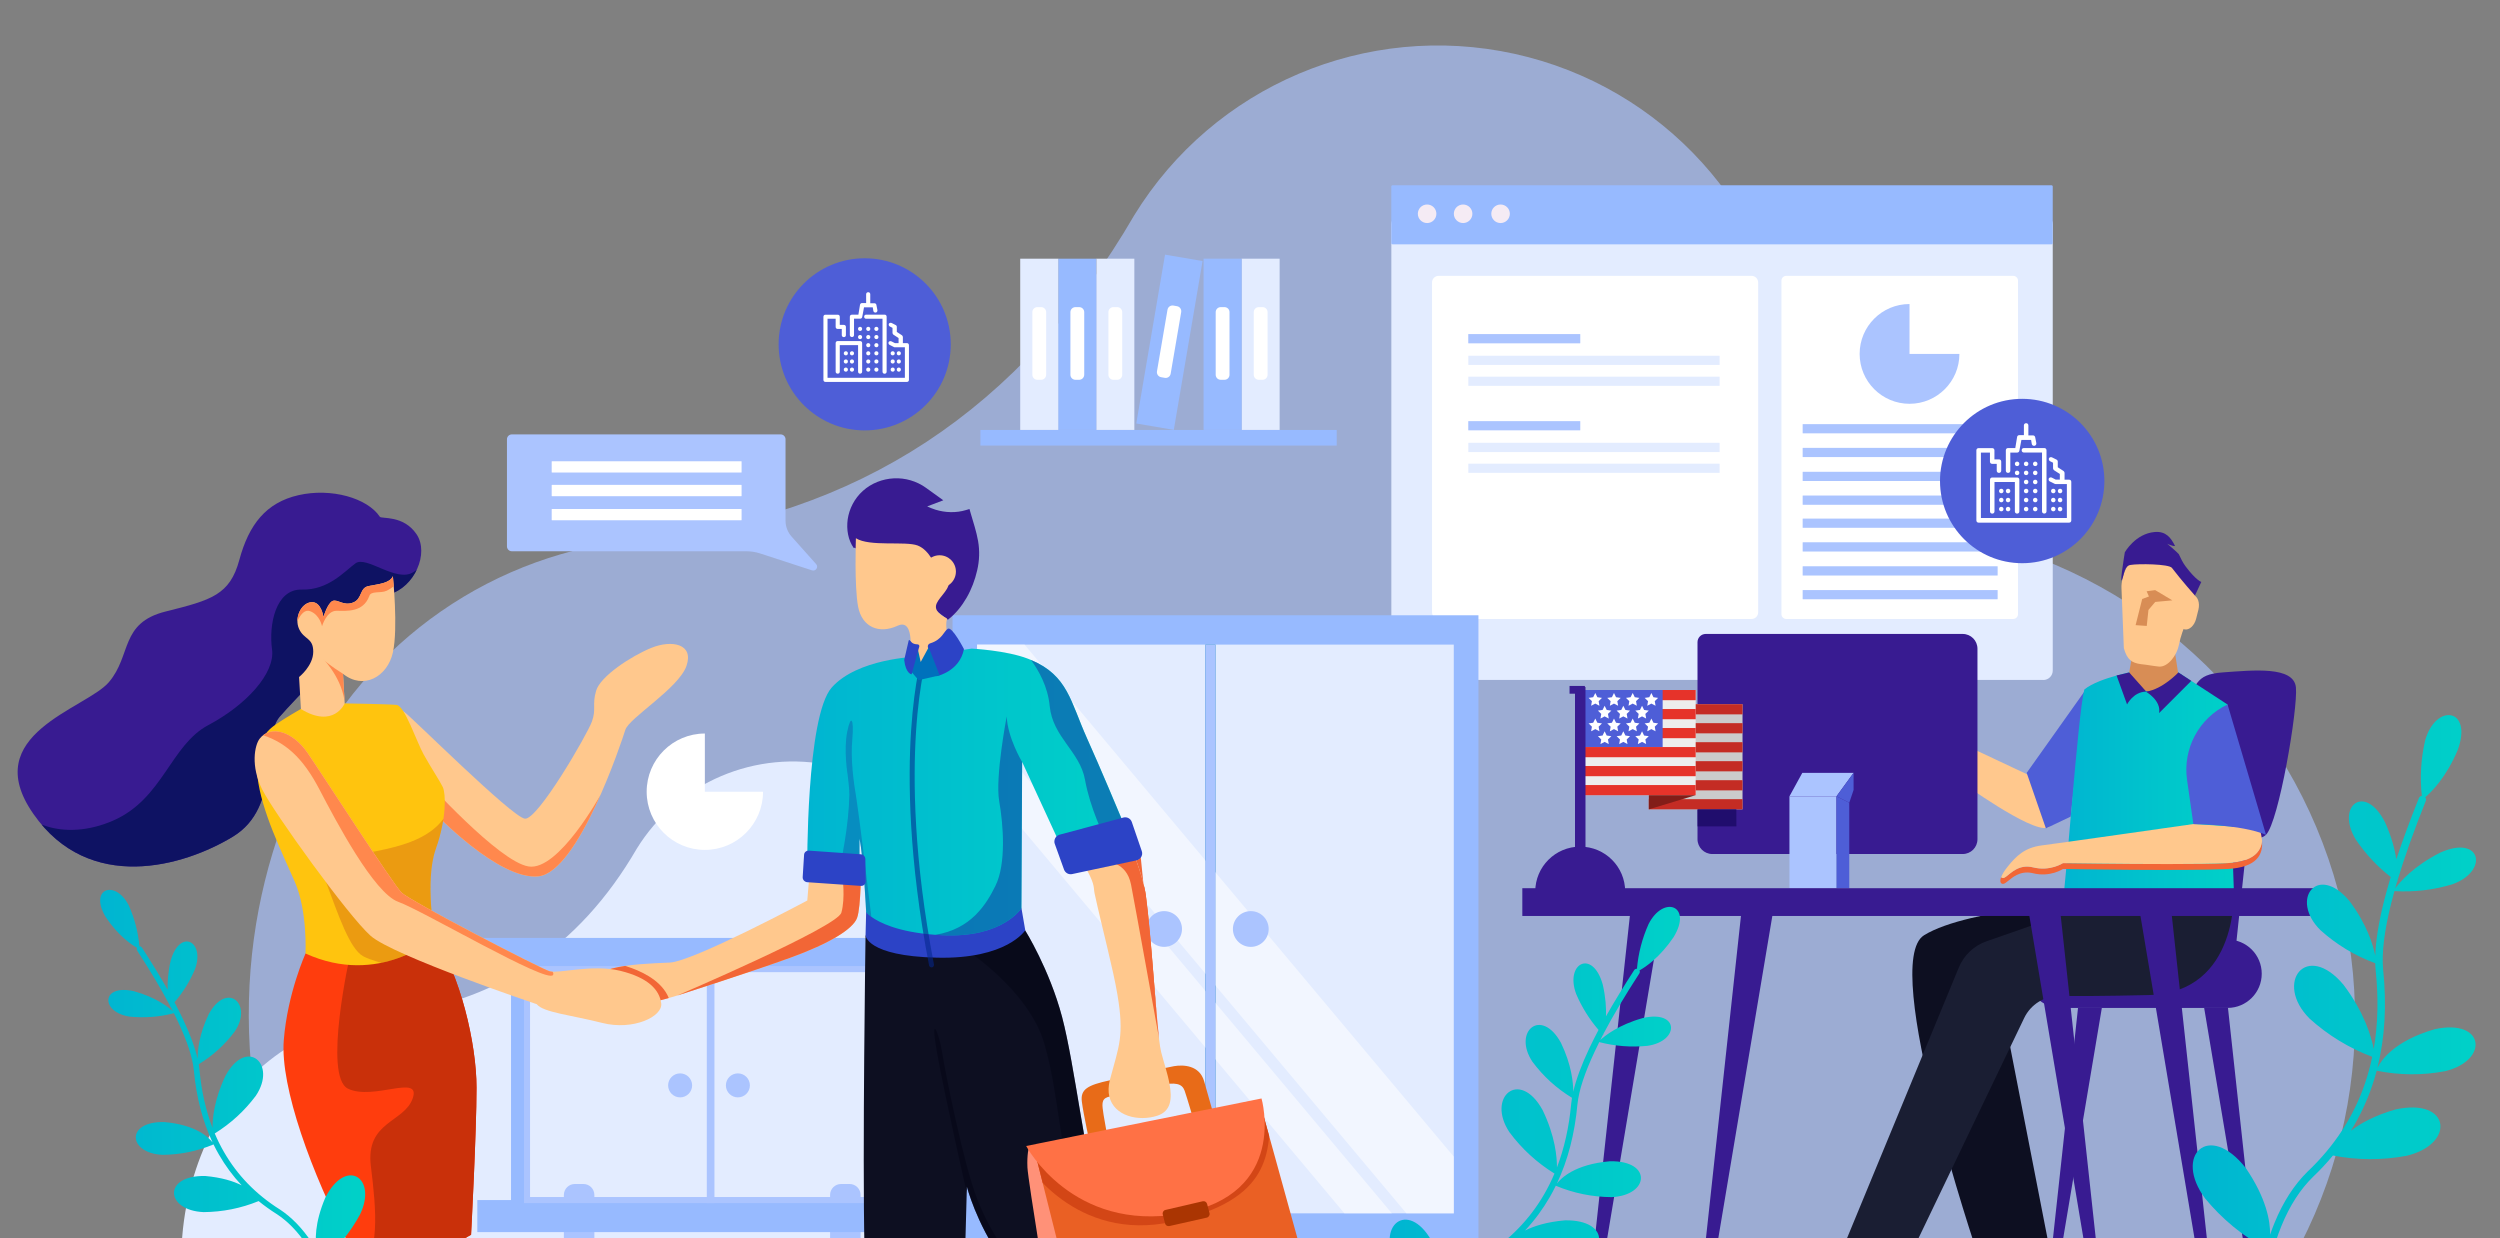 <?xml version="1.0" encoding="utf-8"?>
<!-- Generator: Adobe Illustrator 24.1.0, SVG Export Plug-In . SVG Version: 6.00 Build 0)  -->
<svg version="1.1" id="Capa_1" xmlns="http://www.w3.org/2000/svg" xmlns:xlink="http://www.w3.org/1999/xlink" x="0px" y="0px"
	 viewBox="0 0 412.46 204.25" style="enable-background:new 0 0 412.46 204.25;" xml:space="preserve">
<rect x="0" y="0" width="412.46" height="204.25" fill="#808080" stroke="none"/>
<style type="text/css">
	.st0{clip-path:url(#SVGID_2_);}
	.st1{opacity:0.65;fill-rule:evenodd;clip-rule:evenodd;fill:#ABC4FF;}
	.st2{fill-rule:evenodd;clip-rule:evenodd;fill:#E3ECFF;}
	.st3{fill-rule:evenodd;clip-rule:evenodd;fill:#97BAFF;}
	.st4{fill-rule:evenodd;clip-rule:evenodd;fill:#F5EBF4;}
	.st5{fill-rule:evenodd;clip-rule:evenodd;fill:#FFFFFF;}
	.st6{fill-rule:evenodd;clip-rule:evenodd;fill:#ABC4FF;}
	.st7{fill:#FAC7B8;}
	.st8{fill:#381B91;}
	.st9{fill:#0D0F21;}
	.st10{fill:#1A1E33;}
	.st11{fill:#FFC88D;}
	.st12{fill:#4E5ED7;}
	.st13{fill:#444748;}
	.st14{fill:url(#SVGID_3_);}
	.st15{fill:#F26636;}
	.st16{fill:#ABC4FF;}
	.st17{fill:#D88D55;}
	.st18{fill:#97BAFF;}
	.st19{fill:#E3ECFF;}
	.st20{fill:#0A7CBB;}
	.st21{opacity:0.53;clip-path:url(#SVGID_5_);fill:none;stroke:#FFFFFF;stroke-width:12;stroke-miterlimit:10;}
	.st22{opacity:0.53;clip-path:url(#SVGID_5_);fill:none;stroke:#FFFFFF;stroke-width:6;stroke-miterlimit:10;}
	.st23{fill:#FFFFFF;}
	.st24{fill:none;stroke:#ABC4FF;stroke-miterlimit:10;}
	.st25{clip-path:url(#SVGID_7_);fill:#F26636;}
	.st26{opacity:0.82;clip-path:url(#SVGID_9_);fill:#061059;}
	.st27{clip-path:url(#SVGID_9_);fill:#061059;}
	.st28{clip-path:url(#SVGID_11_);fill:#FF884D;}
	.st29{clip-path:url(#SVGID_13_);fill:#FF884D;}
	.st30{clip-path:url(#SVGID_15_);fill:#FF884D;}
	.st31{clip-path:url(#XMLID_11_);fill:#C9300A;}
	.st32{opacity:0.24;clip-path:url(#XMLID_12_);fill:#AD1A1A;}
	.st33{clip-path:url(#SVGID_17_);fill:#FF884D;}
	.st34{clip-path:url(#SVGID_19_);fill:#FF884D;}
	.st35{fill:#D83B6E;}
	.st36{clip-path:url(#SVGID_21_);}
	.st37{opacity:0.38;fill:#000211;}
	.st38{opacity:0.38;clip-path:url(#SVGID_21_);}
	.st39{fill:#000211;}
	.st40{fill:#2C43C6;}
	.st41{fill:url(#SVGID_22_);}
	.st42{opacity:0.57;fill:#04288C;}
	.st43{opacity:0.57;fill:#1340A5;}
	.st44{opacity:0.57;}
	.st45{fill:#1340A5;}
	.st46{opacity:0.63;fill:#1340A5;}
	.st47{fill:#E86B18;}
	.st48{fill:#FF9178;}
	.st49{clip-path:url(#XMLID_13_);fill:#D34616;}
	.st50{fill:#FF7145;}
	.st51{fill:#AA3502;}
	.st52{fill:#0071BC;}
	.st53{fill-rule:evenodd;clip-rule:evenodd;fill:url(#SVGID_23_);}
	.st54{fill-rule:evenodd;clip-rule:evenodd;fill:url(#SVGID_24_);}
	.st55{fill-rule:evenodd;clip-rule:evenodd;fill:url(#SVGID_25_);}
	.st56{fill:#CBCBCB;}
	.st57{fill:#C42C24;}
	.st58{fill:#EDEDED;}
	.st59{fill:#E6332A;}
	.st60{fill:#821D18;}
	.st61{fill:#381B91;stroke:#381B91;stroke-miterlimit:10;}
	.st62{clip-path:url(#SVGID_2_);fill:#381B91;}
	.st63{clip-path:url(#SVGID_2_);fill:#200D6D;}
</style>
<g>
	<defs>
		<rect id="SVGID_1_" x="-2.07" y="3.64" width="414.54" height="200.61"/>
	</defs>
	<clipPath id="SVGID_2_">
		<use xlink:href="#SVGID_1_"  style="overflow:visible;"/>
	</clipPath>
	<g class="st0">
		<path class="st1" d="M50,127.71c-10.38,21.94-13.59,50.04,0.48,82.89c23.83,50.54,102.47,50.03,158.57,32.34
			c19.04-5.58,44.16-4.46,75.36,3.35c28.71,8.33,59.67,0.26,80.67-21.02s28.64-52.35,19.92-80.95c-8.72-28.59-32.4-50.11-61.7-56.05
			c-14.08-3.39-24.89-14.68-27.67-28.89c-2.95-24.86-21.31-45.12-45.76-50.5c-24.45-5.38-49.62,5.3-62.73,26.62
			c-18.6,32.04-45.7,49.86-81.29,53.46C81.65,91.01,60.38,105.77,50,127.71z"/>
		<path class="st2" d="M34.52,187.46c-5.34,11.28-6.99,25.74,0.25,42.64c12.26,26,52.71,25.73,81.56,16.64
			c9.79-2.87,22.71-2.29,38.76,1.72c14.77,4.29,30.7,0.14,41.49-10.81c10.8-10.95,14.73-26.93,10.25-41.64
			c-4.49-14.71-16.67-25.78-31.74-28.83c-7.24-1.74-12.8-7.55-14.23-14.86c-1.52-12.79-10.96-23.21-23.54-25.98
			c-12.57-2.77-25.52,2.73-32.27,13.69c-9.57,16.48-23.51,25.65-41.81,27.5C50.8,168.58,39.86,176.17,34.52,187.46z"/>
		<g>
			<path class="st2" d="M337.12,112.19c0.85,0,1.55-0.7,1.55-1.55V36.99c0-0.85-0.7-1.55-1.55-1.55H231.1
				c-0.85,0-1.55,0.7-1.55,1.55v73.64c0,0.85,0.7,1.55,1.55,1.55H337.12z"/>
			<path class="st3" d="M338.47,40.31c0.11,0,0.2-0.09,0.2-0.2v-9.34c0-0.11-0.09-0.2-0.2-0.2H229.74c-0.11,0-0.2,0.09-0.2,0.2v9.34
				c0,0.11,0.09,0.2,0.2,0.2H338.47z"/>
			<circle class="st4" cx="235.45" cy="35.27" r="1.53"/>
			<circle class="st4" cx="241.39" cy="35.27" r="1.53"/>
			<path class="st4" d="M249.1,35.27c0-0.84-0.68-1.53-1.53-1.53c-0.84,0-1.53,0.68-1.53,1.53s0.68,1.53,1.53,1.53
				C248.42,36.8,249.1,36.11,249.1,35.27z"/>
			<path class="st5" d="M332.15,102.12c0.43,0,0.79-0.36,0.79-0.79V46.3c0-0.43-0.36-0.79-0.79-0.79H294.7
				c-0.43,0-0.79,0.36-0.79,0.79v55.03c0,0.43,0.36,0.79,0.79,0.79H332.15z"/>
			<path class="st6" d="M306.81,58.39c0,4.55,3.69,8.23,8.23,8.23c4.55,0,8.23-3.69,8.23-8.23h-8.23v-8.23
				C310.5,50.16,306.81,53.84,306.81,58.39z"/>
			<path class="st6" d="M329.55,71.49c0.02,0,0.03-0.01,0.03-0.03v-1.46c0-0.02-0.01-0.03-0.03-0.03h-32.11
				c-0.02,0-0.03,0.01-0.03,0.03v1.46c0,0.02,0.01,0.03,0.03,0.03H329.55z"/>
			<path class="st6" d="M329.55,75.41c0.02,0,0.03-0.01,0.03-0.03v-1.46c0-0.02-0.01-0.03-0.03-0.03h-32.11
				c-0.02,0-0.03,0.01-0.03,0.03v1.46c0,0.02,0.01,0.03,0.03,0.03H329.55z"/>
			<path class="st6" d="M329.55,79.36c0.02,0,0.03-0.01,0.03-0.03v-1.46c0-0.02-0.01-0.03-0.03-0.03h-32.11
				c-0.02,0-0.03,0.01-0.03,0.03v1.46c0,0.02,0.01,0.03,0.03,0.03H329.55z"/>
			<path class="st6" d="M329.55,83.28c0.02,0,0.03-0.01,0.03-0.03v-1.46c0-0.02-0.01-0.03-0.03-0.03h-32.11
				c-0.02,0-0.03,0.01-0.03,0.03v1.46c0,0.02,0.01,0.03,0.03,0.03H329.55z"/>
			<path class="st6" d="M329.55,87.08c0.02,0,0.03-0.01,0.03-0.03v-1.46c0-0.02-0.01-0.03-0.03-0.03h-32.11
				c-0.02,0-0.03,0.01-0.03,0.03v1.46c0,0.02,0.01,0.03,0.03,0.03H329.55z"/>
			<path class="st6" d="M329.55,90.99c0.02,0,0.03-0.01,0.03-0.03V89.5c0-0.02-0.01-0.03-0.03-0.03h-32.11
				c-0.02,0-0.03,0.01-0.03,0.03v1.46c0,0.02,0.01,0.03,0.03,0.03H329.55z"/>
			<path class="st6" d="M329.55,94.95c0.02,0,0.03-0.01,0.03-0.03v-1.46c0-0.02-0.01-0.03-0.03-0.03h-32.11
				c-0.02,0-0.03,0.01-0.03,0.03v1.46c0,0.02,0.01,0.03,0.03,0.03H329.55z"/>
			<path class="st6" d="M329.55,98.87c0.02,0,0.03-0.01,0.03-0.03v-1.46c0-0.02-0.01-0.03-0.03-0.03h-32.11
				c-0.02,0-0.03,0.01-0.03,0.03v1.46c0,0.02,0.01,0.03,0.03,0.03H329.55z"/>
			<path class="st5" d="M288.98,102.12c0.6,0,1.09-0.49,1.09-1.09V46.6c0-0.6-0.49-1.09-1.09-1.09h-51.63
				c-0.6,0-1.09,0.49-1.09,1.09v54.43c0,0.6,0.49,1.09,1.09,1.09H288.98z"/>
			<path class="st2" d="M283.67,60.21c0.02,0,0.04-0.01,0.04-0.03v-1.46c0-0.02-0.02-0.03-0.04-0.03h-41.38
				c-0.02,0-0.04,0.01-0.04,0.03v1.46c0,0.02,0.02,0.03,0.04,0.03H283.67z"/>
			<path class="st2" d="M283.67,63.66c0.02,0,0.04-0.01,0.04-0.03v-1.46c0-0.02-0.02-0.03-0.04-0.03h-41.38
				c-0.02,0-0.04,0.01-0.04,0.03v1.46c0,0.02,0.02,0.03,0.04,0.03H283.67z"/>
			<path class="st6" d="M260.7,56.64c0.01,0,0.02-0.01,0.02-0.03v-1.46c0-0.02-0.01-0.03-0.02-0.03h-18.44
				c-0.01,0-0.02,0.01-0.02,0.03v1.46c0,0.02,0.01,0.03,0.02,0.03H260.7z"/>
			<path class="st2" d="M283.67,74.58c0.02,0,0.04-0.01,0.04-0.03v-1.46c0-0.02-0.02-0.03-0.04-0.03h-41.38
				c-0.02,0-0.04,0.01-0.04,0.03v1.46c0,0.02,0.02,0.03,0.04,0.03H283.67z"/>
			<path class="st2" d="M283.67,78.02c0.02,0,0.04-0.01,0.04-0.03v-1.46c0-0.02-0.02-0.03-0.04-0.03h-41.38
				c-0.02,0-0.04,0.01-0.04,0.03v1.46c0,0.02,0.02,0.03,0.04,0.03H283.67z"/>
			<path class="st6" d="M260.7,71c0.01,0,0.02-0.01,0.02-0.03v-1.46c0-0.02-0.01-0.03-0.02-0.03h-18.44c-0.01,0-0.02,0.01-0.02,0.03
				v1.46c0,0.02,0.01,0.03,0.02,0.03H260.7z"/>
		</g>
		<g>
			
				<rect x="306.93" y="204.13" transform="matrix(-0.921 -0.389 0.389 -0.921 514.101 518.715)" class="st7" width="5.29" height="6.35"/>
		</g>
		<g>
			
				<rect x="329.54" y="202.97" transform="matrix(-0.965 0.264 -0.264 -0.965 706.965 317.425)" class="st7" width="5.29" height="6.35"/>
		</g>
		<g>
			<path class="st8" d="M346.77,166.29l-8.4,50.08c-0.12,0.61-1.02,0.47-0.96-0.14l5.43-49.94H346.77z"/>
		</g>
		<g>
			<path class="st8" d="M363.65,166.29l8.4,50.08c0.12,0.61,1.02,0.47,0.96-0.14l-5.43-49.94H363.65z"/>
		</g>
		<g>
			<polygon class="st8" points="371.03,135.97 368.56,159.24 359.75,159.24 363.27,136.67 			"/>
		</g>
		<g>
			<path class="st8" d="M359.75,117.63c2.82-4.58,2.12-6.35,7.05-6.7c4.94-0.35,11.63-1.06,11.99,2.47
				c0.35,3.53-2.82,22.21-4.94,24.33s-17.28,1.06-17.28,1.06L359.75,117.63z"/>
		</g>
		<g>
			<path class="st8" d="M340.01,166.29h27.5c3.12,0,5.64-2.53,5.64-5.64l0,0c0-1.56-0.63-2.97-1.65-3.99
				c-1.02-1.02-2.43-1.65-3.99-1.65h-27.5c-3.12,0-5.64,2.53-5.64,5.64l0,0C334.37,163.76,336.89,166.29,340.01,166.29z"/>
		</g>
		<g>
			<path class="st9" d="M346.7,148.66c0,0-21.86,1.06-29.26,5.64s8.81,52.53,8.81,52.53l11.63-2.12l-7.76-39.84l13.75-4.23
				L346.7,148.66z"/>
		</g>
		<g>
			<path class="st10" d="M368.56,146.54c0,0,1.06,17.28-14.1,17.63c-7.22,0.17-11.8,0.18-14.62,0.14c-2.51-0.03-4.81,1.39-5.89,3.66
				l-19.33,40.28l-10.22-3.17l18.77-45.45c0.84-2.04,2.51-3.62,4.59-4.34l18.94-6.61L368.56,146.54z"/>
		</g>
		<g>
			<path class="st11" d="M335.42,128.21l-11.99-5.64v6.35c0,0,11.64,8.46,14.36,7.64c1.11-0.34,0.27-2,0.27-2L335.42,128.21z"/>
		</g>
		<g>
			<polygon class="st12" points="343.88,114.11 334.37,127.51 337.54,136.67 341.64,134.72 			"/>
		</g>
		<g>
			<path class="st8" d="M282.51,140.9h41.3c1.35,0,2.44-1.09,2.44-2.44v-31.43c0-1.35-1.09-2.44-2.44-2.44h-42.39
				c-0.75,0-1.36,0.61-1.36,1.36v32.52C280.07,139.81,281.16,140.9,282.51,140.9z"/>
		</g>
		<g>
			<path class="st13" d="M307.27,208.75l-0.23-0.37c-0.28-0.46-0.82-0.71-1.35-0.63l-8.98,1.33c-0.47,0.07-0.86,0.38-1.05,0.81l0,0
				c-0.29,0.69,0.03,1.48,0.72,1.77l11.79,4.98c0.69,0.29,1.48-0.03,1.77-0.72l1.48-3.5c0.2-0.47,0.12-1.02-0.22-1.41l-0.04-0.04
				c-0.12-0.14-0.28-0.26-0.45-0.34l-2.89-1.38C307.6,209.15,307.41,208.98,307.27,208.75z"/>
		</g>
		<g>
			<path class="st13" d="M331.27,208.71l-0.41-0.15c-0.51-0.19-1.08-0.05-1.45,0.34l-6.24,6.6c-0.32,0.34-0.45,0.83-0.32,1.29l0,0
				c0.2,0.72,0.94,1.15,1.66,0.95l12.35-3.38c0.72-0.2,1.15-0.94,0.95-1.66l-1-3.67c-0.14-0.49-0.54-0.87-1.04-0.97l-0.06-0.01
				c-0.19-0.04-0.38-0.03-0.56,0.01l-3.12,0.7C331.78,208.82,331.52,208.8,331.27,208.71z"/>
		</g>
		<g>
			<linearGradient id="SVGID_3_" gradientUnits="userSpaceOnUse" x1="340.355" y1="129.705" x2="368.563" y2="129.705">
				<stop  offset="0" style="stop-color:#00B5D1"/>
				<stop  offset="1" style="stop-color:#00D1C8"/>
			</linearGradient>
			<path class="st14" d="M340.36,148.31c-0.35,0.71,28.2-1.06,28.2-1.06l-1.06-31.02l-5.98-3.9l-2.13-1.39h-8.11
				c0,0-0.89,0.18-2.08,0.51c-1.72,0.48-4.07,1.27-5.32,2.31C342.83,117.63,340.71,147.6,340.36,148.31z"/>
		</g>
		<g>
			<path class="st15" d="M367.5,143.37c-6.7,0.35-27.15,0-27.15,0s-2.11,1.41-4.93,0.7c-0.08-0.02-0.16-0.04-0.24-0.05
				c-0.99-0.19-1.8,0.02-2.46,0.34c-1.11,0.56-1.8,1.47-2.24,1.47c-0.43,0-0.59-0.4-0.33-1.11c0.07,0.09,0.19,0.14,0.33,0.14
				c0.14,0,0.31-0.1,0.51-0.25c0.81-0.6,2.16-2.07,4.43-1.51c2.82,0.7,4.93-0.7,4.93-0.7s2.45,0.05,5.94,0.08
				c6.58,0.08,16.82,0.14,21.2-0.08c4.23-0.23,5.51-1.87,5.71-3.65C373.37,140.89,372.5,143.1,367.5,143.37z"/>
		</g>
		<g>
			<path class="st11" d="M373.21,138.73c0,0.01,0,0.01,0,0.02c-0.2,1.79-1.48,3.42-5.71,3.65c-4.38,0.23-14.62,0.16-21.2,0.08
				c-3.49-0.04-5.94-0.08-5.94-0.08s-2.11,1.41-4.93,0.7c-2.26-0.57-3.62,0.9-4.43,1.51c-0.21,0.15-0.37,0.25-0.51,0.25
				c-0.14,0-0.26-0.05-0.33-0.14c0.16-0.45,0.5-1.03,1.05-1.71c1.41-1.76,2.81-3.16,5.63-3.53c2.82-0.35,25.04-3.53,25.04-3.53
				l10.93,0.71C372.97,137.3,373.14,138.01,373.21,138.73z"/>
		</g>
		<g>
			<path class="st12" d="M367.51,116.22c0,0,0,0-0.01,0.01c-4.71,2.24-7.41,7.29-6.67,12.45l1.04,7.29c0,0,7.76,0,11.99,1.76
				L367.51,116.22z"/>
		</g>
		<g>
			<rect x="295.23" y="131.38" class="st16" width="7.76" height="15.16"/>
		</g>
		<g>
			<polygon class="st12" points="302.99,146.54 305.1,146.54 305.1,132.44 302.99,131.38 			"/>
		</g>
		<g>
			<polygon class="st16" points="302.99,131.38 305.81,127.51 297.35,127.51 295.23,131.38 			"/>
		</g>
		<g>
			<polygon class="st12" points="302.99,131.38 305.1,132.44 305.81,130.33 305.81,127.51 			"/>
		</g>
		<g>
			<path class="st8" d="M274.43,149.01l-11.3,67.4c-0.16,0.82-1.38,0.64-1.3-0.19l7.3-67.21H274.43z"/>
		</g>
		<g>
			<path class="st8" d="M292.76,149.01l-11.3,67.4c-0.16,0.82-1.38,0.64-1.3-0.19l7.3-67.21H292.76z"/>
		</g>
		<g>
			<path class="st8" d="M352.79,149.01l11.3,67.4c0.16,0.82,1.38,0.64,1.3-0.19l-7.3-67.21H352.79z"/>
		</g>
		<g>
			<path class="st8" d="M334.46,149.01l11.3,67.4c0.16,0.82,1.38,0.64,1.3-0.19l-7.3-67.21H334.46z"/>
		</g>
		<g>
			<path class="st17" d="M351.99,107.06l-0.71,3.88c0,0,0.35,2.47,3.17,3.17c2.82,0.71,4.94-2.82,4.94-2.82l-0.91-5.98
				L351.99,107.06z"/>
		</g>
		<g>
			<path class="st8" d="M354.02,114.11C354.02,114.11,354.02,114.11,354.02,114.11c0.15,0.08,2.55,1.47,2.2,3.53l5.31-5.31
				l-2.13-1.39c0,0-2.59,2.77-5.3,3.16C354.07,114.1,354.04,114.11,354.02,114.11z"/>
		</g>
		<g>
			<path class="st8" d="M349.2,111.44l1.73,4.78c0,0,1.03-2.06,3.09-2.11c0.02,0,0.05,0,0.08,0l-0.01-0.01l-2.81-3.16L349.2,111.44z
				"/>
		</g>
		<g>
			<rect x="251.16" y="146.54" class="st8" width="132.21" height="4.58"/>
		</g>
		<circle class="st12" cx="333.63" cy="79.36" r="13.56"/>
		<g>
			<rect x="157.15" y="101.51" class="st18" width="86.77" height="103.51"/>
			<rect x="161.2" y="106.35" class="st19" width="78.65" height="93.83"/>
			<rect x="198.86" y="106.35" class="st20" width="1.67" height="93.83"/>
			<g>
				<defs>
					<rect id="SVGID_4_" x="161.2" y="106.35" width="78.65" height="93.83"/>
				</defs>
				<clipPath id="SVGID_5_">
					<use xlink:href="#SVGID_4_"  style="overflow:visible;"/>
				</clipPath>
				<line class="st21" x1="161.2" y1="106.35" x2="239.86" y2="200.18"/>
				<line class="st22" x1="154.05" y1="114.68" x2="232.7" y2="208.51"/>
			</g>
			<rect x="198.86" y="106.35" class="st16" width="1.67" height="93.83"/>
			<circle class="st16" cx="192.06" cy="153.27" r="2.95"/>
			<circle class="st16" cx="206.36" cy="153.27" r="2.95"/>
		</g>
		<g>
			<path class="st6" d="M128.8,71.67H84.44c-0.44,0-0.8,0.36-0.8,0.8v17.68c0,0.44,0.36,0.8,0.8,0.8h38.67
				c0.79,0,1.58,0.12,2.33,0.37c1.45,0.47,4.3,1.4,8.53,2.78c0.62,0.2,1.12-0.54,0.68-1.03c-0.93-1.05-2.29-2.56-4.05-4.54
				c-0.64-0.72-1-1.65-1-2.62V72.47C129.6,72.03,129.24,71.67,128.8,71.67z"/>
			<path class="st5" d="M91.06,76.1c-0.02,0-0.04,0.02-0.04,0.04v1.78c0,0.02,0.02,0.04,0.04,0.04h31.25c0.02,0,0.04-0.02,0.04-0.04
				v-1.78c0-0.02-0.02-0.04-0.04-0.04H91.06z"/>
			<path class="st5" d="M91.06,80c-0.02,0-0.04,0.02-0.04,0.04v1.78c0,0.02,0.02,0.04,0.04,0.04h31.25c0.02,0,0.04-0.02,0.04-0.04
				v-1.78c0-0.02-0.02-0.04-0.04-0.04H91.06z"/>
			<path class="st5" d="M91.06,83.98c-0.02,0-0.04,0.02-0.04,0.04v1.78c0,0.02,0.02,0.04,0.04,0.04h31.25
				c0.02,0,0.04-0.02,0.04-0.04v-1.78c0-0.02-0.02-0.04-0.04-0.04H91.06z"/>
		</g>
		<path class="st5" d="M106.69,130.62c0,5.3,4.3,9.6,9.6,9.6c5.3,0,9.6-4.3,9.6-9.6h-9.6v-9.6
			C110.99,121.02,106.69,125.32,106.69,130.62z"/>
		<g>
			<rect x="161.75" y="70.94" class="st18" width="58.79" height="2.57"/>
			<g>
				<rect x="204.84" y="42.68" class="st19" width="6.28" height="28.25"/>
				<path class="st23" d="M208.3,62.66h-0.62c-0.46,0-0.83-0.37-0.83-0.83V51.5c0-0.46,0.37-0.83,0.83-0.83h0.62
					c0.46,0,0.83,0.37,0.83,0.83v10.33C209.13,62.29,208.75,62.66,208.3,62.66z"/>
			</g>
			<g>
				<rect x="198.57" y="42.68" class="st18" width="6.28" height="28.25"/>
				<path class="st23" d="M202.02,62.66h-0.62c-0.46,0-0.83-0.37-0.83-0.83V51.5c0-0.46,0.37-0.83,0.83-0.83h0.62
					c0.46,0,0.83,0.37,0.83,0.83v10.33C202.85,62.29,202.48,62.66,202.02,62.66z"/>
			</g>
			<g>
				<rect x="180.87" y="42.68" class="st19" width="6.28" height="28.25"/>
				<path class="st23" d="M184.32,62.66h-0.62c-0.46,0-0.83-0.37-0.83-0.83V51.5c0-0.46,0.37-0.83,0.83-0.83h0.62
					c0.46,0,0.83,0.37,0.83,0.83v10.33C185.15,62.29,184.78,62.66,184.32,62.66z"/>
			</g>
			<g>
				
					<rect x="189.72" y="42.4" transform="matrix(0.986 0.168 -0.168 0.986 12.271 -31.665)" class="st18" width="6.28" height="28.25"/>
				<path class="st23" d="M192.18,62.34l-0.62-0.11c-0.45-0.08-0.75-0.51-0.68-0.96l1.74-10.18c0.08-0.45,0.51-0.75,0.96-0.68
					l0.62,0.11c0.45,0.08,0.75,0.51,0.68,0.96l-1.74,10.18C193.06,62.12,192.63,62.42,192.18,62.34z"/>
			</g>
			<g>
				<rect x="174.59" y="42.68" class="st18" width="6.28" height="28.25"/>
				<path class="st23" d="M178.05,62.66h-0.62c-0.46,0-0.83-0.37-0.83-0.83V51.5c0-0.46,0.37-0.83,0.83-0.83h0.62
					c0.46,0,0.83,0.37,0.83,0.83v10.33C178.87,62.29,178.5,62.66,178.05,62.66z"/>
			</g>
			<g>
				<rect x="168.32" y="42.68" class="st19" width="6.28" height="28.25"/>
				<path class="st23" d="M171.77,62.66h-0.62c-0.46,0-0.83-0.37-0.83-0.83V51.5c0-0.46,0.37-0.83,0.83-0.83h0.62
					c0.46,0,0.83,0.37,0.83,0.83v10.33C172.6,62.29,172.22,62.66,171.77,62.66z"/>
			</g>
		</g>
		<g>
			<circle class="st23" cx="332.79" cy="76.53" r="0.37"/>
			<circle class="st23" cx="334.28" cy="76.53" r="0.37"/>
			<circle class="st23" cx="335.78" cy="76.53" r="0.37"/>
			<circle class="st23" cx="332.79" cy="78.02" r="0.37"/>
			<circle class="st23" cx="334.28" cy="78.02" r="0.37"/>
			<circle class="st23" cx="335.78" cy="78.02" r="0.37"/>
			<circle class="st23" cx="334.28" cy="79.52" r="0.37"/>
			<circle class="st23" cx="335.78" cy="79.52" r="0.37"/>
			<circle class="st23" cx="334.28" cy="81.01" r="0.37"/>
			<circle class="st23" cx="335.78" cy="81.01" r="0.37"/>
			<circle class="st23" cx="338.76" cy="81.01" r="0.37"/>
			<circle class="st23" cx="339.88" cy="81.01" r="0.37"/>
			<circle class="st23" cx="338.76" cy="82.5" r="0.37"/>
			<circle class="st23" cx="339.88" cy="82.5" r="0.37"/>
			<circle class="st23" cx="338.76" cy="83.99" r="0.37"/>
			<circle class="st23" cx="339.88" cy="83.99" r="0.37"/>
			<circle class="st23" cx="334.28" cy="82.5" r="0.37"/>
			<circle class="st23" cx="335.78" cy="82.5" r="0.37"/>
			<circle class="st23" cx="334.28" cy="83.99" r="0.37"/>
			<circle class="st23" cx="330.18" cy="81.01" r="0.37"/>
			<circle class="st23" cx="330.18" cy="82.5" r="0.37"/>
			<circle class="st23" cx="330.18" cy="83.99" r="0.37"/>
			<circle class="st23" cx="331.3" cy="81.01" r="0.37"/>
			<circle class="st23" cx="331.3" cy="82.5" r="0.37"/>
			<circle class="st23" cx="331.3" cy="83.99" r="0.37"/>
			<circle class="st23" cx="335.78" cy="83.99" r="0.37"/>
			<path class="st23" d="M331.3,78.02c0.22,0,0.37-0.15,0.37-0.37v-2.98h1.12c0.19,0,0.34-0.11,0.37-0.3l0.34-1.79h1.6l0.11,0.67
				c0.04,0.19,0.22,0.34,0.45,0.3c0.19-0.04,0.34-0.22,0.3-0.45l-0.19-0.97c-0.04-0.19-0.19-0.3-0.37-0.3h-0.75v-1.64
				c0-0.22-0.15-0.37-0.37-0.37c-0.22,0-0.37,0.15-0.37,0.37v1.6h-0.75c-0.19,0-0.34,0.11-0.37,0.3l-0.3,1.83h-1.19
				c-0.22,0-0.37,0.15-0.37,0.37v3.36C330.93,77.87,331.08,78.02,331.3,78.02z"/>
			<path class="st23" d="M333.91,73.92c-0.22,0-0.37,0.15-0.37,0.37c0,0.22,0.15,0.37,0.37,0.37h1.87h1.12v9.7
				c0,0.22,0.15,0.37,0.37,0.37s0.37-0.15,0.37-0.37V74.29c0-0.22-0.15-0.37-0.37-0.37h-1.49H333.91z"/>
			<path class="st23" d="M341.37,79.14h-0.75v-1.12c0-0.11-0.07-0.22-0.15-0.3l-0.97-0.63v-0.93c0-0.15-0.07-0.26-0.22-0.34
				l-0.75-0.37c-0.19-0.07-0.41,0-0.48,0.15c-0.07,0.15,0,0.41,0.15,0.48l0.52,0.26v0.93c0,0.11,0.07,0.22,0.15,0.3l0.97,0.63v0.93
				h-0.67l-0.67-0.34c-0.19-0.07-0.41,0-0.48,0.15c-0.07,0.19,0,0.41,0.15,0.48l0.75,0.37c0.11,0.07,0.15,0.07,0.22,0.07H341v5.6
				h-14.18V74.67h1.49v1.49c0,0.22,0.15,0.37,0.37,0.37h0.75v1.12c0,0.22,0.15,0.37,0.37,0.37s0.37-0.15,0.37-0.37v-1.49
				c0-0.22-0.15-0.37-0.37-0.37h-0.75v-1.49c0-0.22-0.15-0.37-0.37-0.37h-2.24c-0.22,0-0.37,0.15-0.37,0.37v11.56
				c0,0.22,0.15,0.37,0.37,0.37h14.92c0.22,0,0.37-0.15,0.37-0.37v-6.34C341.74,79.29,341.59,79.14,341.37,79.14z"/>
			<path class="st23" d="M332.79,84.74c0.22,0,0.37-0.15,0.37-0.37v-5.22c0-0.22-0.15-0.37-0.37-0.37h-4.1
				c-0.22,0-0.37,0.15-0.37,0.37v5.22c0,0.22,0.15,0.37,0.37,0.37s0.37-0.15,0.37-0.37v-4.85h3.36v4.85
				C332.42,84.59,332.57,84.74,332.79,84.74z"/>
		</g>
		<g>
			<path class="st16" d="M140.17,211.22h-1.41c-1,0-1.81-0.81-1.81-1.81v-12.26c0-1,0.81-1.81,1.81-1.81h1.41
				c1,0,1.81,0.81,1.81,1.81v12.26C141.98,210.41,141.17,211.22,140.17,211.22z"/>
			<path class="st16" d="M96.25,211.22h-1.41c-1,0-1.81-0.81-1.81-1.81l0-12.26c0-1,0.81-1.81,1.81-1.81h1.41
				c1,0,1.81,0.81,1.81,1.81v12.26C98.06,210.41,97.25,211.22,96.25,211.22z"/>
			<path class="st18" d="M150.44,197.99v-37.96h5.95v-5.29H78.62v5.29h5.69v37.96h-5.56v5.29h77.78v-5.29H150.44z M86.95,160.03
				h60.85v37.96H86.95V160.03z"/>
			<rect x="117.11" y="159.89" class="st24" width="30.69" height="38.1"/>
			<rect x="86.95" y="159.89" class="st24" width="30.42" height="38.1"/>
			<circle class="st16" cx="121.74" cy="179.07" r="1.98"/>
			<circle class="st16" cx="112.21" cy="179.07" r="1.98"/>
		</g>
		<g>
			<g>
				<defs>
					<path id="SVGID_6_" d="M133.77,141.6l-0.58,6.97c0,0-18.86,10.08-22.7,10.24c-6.37,0.27-14.38,0.55-13.96,5.39s15.35,0,15.35,0
						s11.98-3.83,18.48-6.18s10.36-4.74,11.04-6.57c0.68-1.83,0.65-8.72,0.65-8.72L133.77,141.6z"/>
				</defs>
				<use xlink:href="#SVGID_6_"  style="overflow:visible;fill:#FFC88D;"/>
				<clipPath id="SVGID_7_">
					<use xlink:href="#SVGID_6_"  style="overflow:visible;"/>
				</clipPath>
				<path class="st25" d="M138.98,144.52c0,0,0.52,3.66-0.17,6.06c-0.69,2.39-27.11,13.68-27.11,13.68s24.17-5.7,24.24-5.79
					c0.06-0.09,8.54-5.35,8.54-5.35l0.37-9.75L138.98,144.52z"/>
				<path class="st25" d="M100.75,158.79c0.14,0,10.78,1.71,9.95,8.8c0,0-10.83,2.72-11.01,2.49c-0.18-0.23-5.3-3.78-5.3-4.33
					S100.75,158.79,100.75,158.79z"/>
			</g>
			<path class="st8" d="M161.37,89.27c-0.28-1.6-0.8-3.13-1.23-4.62l-0.19-0.67l-0.57,0.17c-1.63,0.5-3.42,0.44-5.04-0.06
				c-0.47-0.15-0.93-0.33-1.37-0.54l2.66-1.01l-2.86-2.06c-1.54-1.11-3.44-1.66-5.3-1.56c-1.86,0.09-3.7,0.8-5.11,2.07
				c-1.41,1.27-2.25,2.97-2.5,4.67c-0.24,1.7,0.07,3.46,1,4.76l0.18-0.06l15.04,11.65c0,0.01,0,0.01,0,0.02l0.32,0.21
				c1.28-0.99,2.29-2.26,3.09-3.65c0.8-1.39,1.37-2.92,1.73-4.5C161.59,92.52,161.65,90.87,161.37,89.27z"/>
			<g>
				<defs>
					<path id="SVGID_8_" d="M62.67,85.26c0.26,0.38,3.87-0.32,6.04,2.86s-0.37,8.8-4.47,9.91c-4.1,1.11-9.49,7.6-10.46,10.6
						c-0.97,3-4.61,6.13-7.65,9.63c-3.04,3.5,0.41,14.84-7.7,19.77c-8.11,4.93-23.69,9.45-32.91-3.73
						c-9.22-13.18,8.66-17.33,12.44-21.75c3.78-4.42,1.8-9.77,9.36-11.66s10.6-2.72,12.17-8.53c1.57-5.81,4.4-9.45,9.77-10.67
						S60.6,82.15,62.67,85.26z"/>
				</defs>
				<use xlink:href="#SVGID_8_"  style="overflow:visible;fill:#381B91;"/>
				<clipPath id="SVGID_9_">
					<use xlink:href="#SVGID_8_"  style="overflow:visible;"/>
				</clipPath>
				<path class="st26" d="M1.74,130.67c1.29,5.16,8.76,8.3,16.96,4.7s9.42-12.42,15.67-15.74c6.25-3.32,11.06-8.55,10.51-12.51
					c-0.55-3.96,0.55-9.97,4.92-9.85s7.04-3.01,8.85-4.33s6.73,3.23,9.52,1.47c2.8-1.75,2.58-4.24,2.58-4.24l-0.55,8.63l-8.54,6.61
					l-15.33,16.65l-1.93,21.71l-26.2,3.25l-14.17-6.84L1.74,130.67z"/>
				<path class="st27" d="M111.04,110.47"/>
			</g>
			<g>
				<defs>
					<path id="SVGID_10_" d="M64.14,118.59c0.65-0.97,1.58-1.71,2.55-1.13s17.79,17.39,19.91,17.61
						c2.12,0.23,10.28-13.89,11.05-16.01c0.77-2.12,0-2.71,0.7-5.1c0.7-2.39,5.8-5.73,9.13-7.08s7.06-0.68,5.77,3
						c-1.29,3.68-9.47,8.57-10.08,10.53c-0.61,1.96-7.76,23.51-14.35,24.17c-6.59,0.66-17.17-10.52-17.17-10.52L64.14,118.59z"/>
				</defs>
				<use xlink:href="#SVGID_10_"  style="overflow:visible;fill:#FFC88D;"/>
				<clipPath id="SVGID_11_">
					<use xlink:href="#SVGID_10_"  style="overflow:visible;"/>
				</clipPath>
				<path class="st28" d="M69.46,128.04c0.86,0.74,12.76,14.08,17.73,14.91c4.98,0.83,11.96-11.94,11.96-11.94L92.51,148
					l-12.17-0.07l-11.75-15.42L69.46,128.04"/>
			</g>
			<g>
				<defs>
					<path id="SVGID_12_" d="M76.75,203.1c0,0,0.32,1.29,0.3,3.16s-0.51,26.04-0.46,30.65c0,0-3.02-1.13-6.24-3
						c0,0-2.86-14.33-2.77-19.03s0.41-7.01,0.41-7.01l-0.14-2.3L76.75,203.1z"/>
				</defs>
				<use xlink:href="#SVGID_12_"  style="overflow:visible;fill:#FFC88D;"/>
				<clipPath id="SVGID_13_">
					<use xlink:href="#SVGID_12_"  style="overflow:visible;"/>
				</clipPath>
				<path class="st29" d="M71.7,205.45c0.14,0,1.52-1.01,2.49,4.24c0.97,5.25-1.27,4.24,0.66,12.95c1.92,8.71,3.68,13.5,3.68,13.5
					s5.21,0.37,5.39-1.52s-1.38-32.95-1.38-32.95l-6.82,0.6L71.7,205.45z"/>
			</g>
			<g>
				<defs>
					<path id="SVGID_14_" d="M68.56,204.55c0,0-0.14,1.32-0.8,3.07c-0.66,1.74-8.25,21.52-9.79,25.86c0,0-3.63,0.67-6.02-2.2
						c0,0,2.25-14.44,3.95-18.82s2.8-6.43,2.8-6.43l0.66-2.21L68.56,204.55z"/>
				</defs>
				<use xlink:href="#SVGID_14_"  style="overflow:visible;fill:#FFC88D;"/>
				<clipPath id="SVGID_15_">
					<use xlink:href="#SVGID_14_"  style="overflow:visible;"/>
				</clipPath>
				<path class="st30" d="M63.68,206.02c0,0,1.61,0.51,0.09,4.61s-4.33,8.57-4.61,11.38c-0.28,2.81-2.77,12.12-2.77,12.12
					s4.38,0.46,4.38,0.28s9.82-29.54,9.82-29.54L63.68,206.02z"/>
			</g>
			<g>
				<defs>
					<path id="XMLID_69_" d="M51.61,156.42l-1.2,0.89c0,0-2.97,6.54-3.59,14.29c-0.62,7.74,4.63,22.1,10.78,33.78
						c0,0,9.4,4.56,20.12-1.66c0,0,0.9-16.87,0.9-24.26s-2.74-18.71-6.87-24.77l-1.03-0.54L51.61,156.42z"/>
				</defs>
				<use xlink:href="#XMLID_69_"  style="overflow:visible;fill:#FF3D0D;"/>
				<clipPath id="XMLID_11_">
					<use xlink:href="#XMLID_69_"  style="overflow:visible;"/>
				</clipPath>
				<path class="st31" d="M57.88,157.03c-0.19,0.74-4.61,20.55-0.47,22.58c4.15,2.03,12.07-2.49,10.69,1.57
					c-1.38,4.06-7.83,3.78-6.91,11.24c0.92,7.47,1.55,14.41-2.12,17.97c0,0,19.45,7.93,21.2-3.41c1.75-11.34,3.23-44.89-2.12-51.52
					s-6.64-3.78-6.64-3.78L57.88,157.03z"/>
			</g>
			<g>
				<defs>
					<path id="XMLID_68_" d="M56.57,116.2l0.29-0.15c0,0,7.24,0.11,8.57,0.25c1.34,0.14,3.27,6.01,4.47,8.18
						c1.2,2.17,2.67,4.36,3.16,5.39c0.48,1.04,0.67,5.05-1.18,10.25c-1.84,5.21-0.14,14.56-0.14,14.56s-9.12,8.2-21.34,2.63
						c0,0,0.37-6.91-1.75-11.8c-2.12-4.89-5.53-11.66-6.18-17.42c-0.65-5.76,1.68-7.65,3.16-8.66c1.47-1.01,4-2.46,4-2.46
						L56.57,116.2z"/>
				</defs>
				<use xlink:href="#XMLID_68_"  style="overflow:visible;fill:#FFC40E;"/>
				<clipPath id="XMLID_12_">
					<use xlink:href="#XMLID_68_"  style="overflow:visible;"/>
				</clipPath>
				<path class="st32" d="M74.4,128.78c0,0,1.85,5.99-5.18,9.47c-7.03,3.48-17.41,2-15.41,7.33c2,5.33,3.87,10.97,6.12,12.19
					c2.25,1.22,9.58,2.67,9.58,2.67l5.3-5.86C74.8,154.59,79.81,135.01,74.4,128.78z"/>
			</g>
			<g>
				<defs>
					<path id="SVGID_16_" d="M64.82,95.07c0,0,0.89,8.54,0,12.57c-0.89,4.02-4.85,6.24-8.23,3.53l0.28,4.89c0,0-1.81,4.21-7.22,0.92
						l-0.31-5.28c0,0,2.34-1.84,2.34-4.18s-1.51-1.95-2.34-3.76c-0.83-1.81,0.34-4.26,2.01-4.41s2.01,2.43,2.01,2.43
						s0.69-2.27,1.51-2.63c0.81-0.35,1.8,0.88,3.38,0.26c1.58-0.61,1.01-2.44,2.6-2.73C62.42,96.37,64.31,96.23,64.82,95.07z"/>
				</defs>
				<use xlink:href="#SVGID_16_"  style="overflow:visible;fill:#FFC88D;"/>
				<clipPath id="SVGID_17_">
					<use xlink:href="#SVGID_16_"  style="overflow:visible;"/>
				</clipPath>
				<path class="st33" d="M48.49,104.19c0.05-0.32,1.03-3.96,2.66-3.36c1.63,0.6,1.98,2.49,1.98,2.49s0.74-2.57,2.4-2.55
					c1.66,0.02,4.38,0.29,5.39-2.41c0.26-0.94,1.87-0.43,2.86-0.89c0.98-0.46,1.97-1.38,1.97-1.38l-0.53-1.98l-16.93,4.29l-1.29,3.7
					L48.49,104.19z"/>
				<path class="st33" d="M57.39,111.97l-0.81-0.81c0,0-2.34-1.46-3.08-2.23s2.66,2.34,3.32,6.58c0.66,4.24,0,0,0,0L57.39,111.97z"
					/>
			</g>
			<g>
				<defs>
					<path id="SVGID_18_" d="M42.85,121.86c1.78-2.26,5.41-1.26,7.9,2.37c2.49,3.63,14.09,21.67,15.52,23.05
						c1.43,1.38,22.95,12.56,24.43,12.97c1.47,0.41,7.04-1.21,11.64-0.08c4.61,1.13,6.45,3.13,6.75,5.35
						c0.3,2.21-4.65,4.54-9.72,3.25c-5.07-1.29-9.75-1.73-10.81-3.09c0,0-23.7-7.98-27.43-11.3c-3.73-3.32-15.95-20.3-17.87-24.13
						C41.33,126.42,42,122.94,42.85,121.86z"/>
				</defs>
				<use xlink:href="#SVGID_18_"  style="overflow:visible;fill:#FFC88D;"/>
				<clipPath id="SVGID_19_">
					<use xlink:href="#SVGID_18_"  style="overflow:visible;"/>
				</clipPath>
				<path class="st34" d="M42.37,121c4.67,1.2,7.62,4.06,10.34,9.26c2.72,5.21,8.99,17.1,13,18.53s24.56,13.55,25.53,12.07
					c0.97-1.47-10.78-6.64-12.44-8.48c-1.66-1.84-29.6-34.25-29.6-34.25l-6.48,0.6L42.37,121z"/>
			</g>
			<g>
				<g>
					<g>
						<g>
							<g>
								<path class="st35" d="M198.98,250.15c0.05-0.23,0.09-0.47,0.14-0.72"/>
							</g>
						</g>
						<g>
							<g>
								<path class="st35" d="M199.4,247.63c0.03-0.21,0.06-0.44,0.08-0.66"/>
							</g>
						</g>
						<g>
							<g>
								<path class="st35" d="M199.69,244.57"/>
							</g>
						</g>
					</g>
				</g>
				<g>
					<defs>
						<path id="SVGID_20_" d="M168.75,153.27l0.38,0.22c0,0,4.01,6.41,6.1,14.31c2.09,7.9,4,24.62,6,30.07
							c2,5.45,20.89,31.89,20.89,31.89s0.18,7.27-8.81,9.54c0,0-23.89-25.71-28.07-31.61c-4.18-5.91-5.72-11.9-5.72-11.9
							s-0.55,18.62-0.64,28.62c-0.09,9.99,0.82,19.44,0.82,19.44s-7,4.72-14.44,0c0,0-2.27-21.98-2.63-37.7s0.17-51.81,0.17-51.81
							l6.01,1.12L168.75,153.27z"/>
					</defs>
					<use xlink:href="#SVGID_20_"  style="overflow:visible;fill:#0D0F21;"/>
					<clipPath id="SVGID_21_">
						<use xlink:href="#SVGID_20_"  style="overflow:visible;"/>
					</clipPath>
					<g class="st36">
						<path class="st37" d="M160.09,199.53l-0.6-2.77c0,0-3.7-16.29-4.91-23.14c-1.21-6.84,0.36-3.21,0.85-0.06
							c0.48,3.15,3.57,18.65,5.81,24.29c2.24,5.63,4.72,9.09,10.36,15.86c5.63,6.77,23.49,26.05,23.49,26.05s-2.72,1.21-2.72,1.03
							c0-0.18-21.62-24.29-21.62-24.29l-8.66-10.3L160.09,199.53z"/>
					</g>
					<g class="st38">
						<path class="st39" d="M201.92,232.1c0,0-4.8-4.89-7.67-8.88s-12.93-18.07-16.23-25.15c-3.3-7.09-3.1-16.82-5.71-25.84
							s-13.23-15.73-13.23-15.73l9.95-4.28l9.75,17.5l5.97,30.45l16.5,25.24l1.33,5L201.92,232.1z"/>
					</g>
				</g>
				<g>
					<g>
						<path class="st40" d="M167.91,149.63l0.61,0.18l0.63,3.67c0,0-3.01,4.8-14.6,4.52s-11.75-3.68-11.75-3.68l0.1-3.85l0.75-0.12
							L167.91,149.63z"/>
					</g>
				</g>
				<g>
					<g id="XMLID_62_">
						<linearGradient id="SVGID_22_" gradientUnits="userSpaceOnUse" x1="133.174" y1="130.671" x2="186.257" y2="130.671">
							<stop  offset="0" style="stop-color:#00B5D1"/>
							<stop  offset="1" style="stop-color:#00D1C8"/>
						</linearGradient>
						<path class="st41" d="M186.26,138c0,0-3.82,6.9-10.17,3.88l-7.45-16.17l-0.12,24.11c0,0-3.03,4.97-13.08,4.48
							c-0.39-0.02-0.78-0.04-1.15-0.07c0,0,0,0,0,0c-6.17-0.46-9.21-2.02-10.53-2.97c-0.63-0.45-0.86-0.77-0.86-0.77
							s-0.43-9.08-1.1-12.11v6.08c0,0-1.68,0.91-3.77,0.95c-1.56,0.04-3.35-0.41-4.85-2.06c0,0-0.19-25.13,4.04-29.92
							c4.24-4.78,13.86-5.08,13.86-5.08l9.24-1.34c0,0,5.72,0.29,9.26,1.66c0.18,0.07,0.35,0.14,0.52,0.21
							c6.11,2.58,6.51,6.87,9.27,12.99c2.09,4.64,5.1,11.8,6.34,14.77C186.05,137.5,186.26,138,186.26,138z"/>
						<g>
							<path class="st42" d="M153.68,159.6c-0.19,0-0.36-0.14-0.4-0.33c-3.39-17.61-3.48-30.73-2.97-38.64
								c0.56-8.59,1.91-12.94,1.97-13.12c0.07-0.21,0.3-0.33,0.51-0.27c0.21,0.07,0.33,0.3,0.27,0.51
								c-0.01,0.04-1.38,4.47-1.93,12.98c-0.51,7.85-0.41,20.89,2.96,38.39c0.04,0.22-0.1,0.43-0.32,0.48
								C153.73,159.6,153.7,159.6,153.68,159.6z"/>
						</g>
						<path class="st43" d="M168.63,125.71l-0.12,24.11c0,0-3.03,4.97-13.08,4.48c-0.39-0.02-0.78-0.04-1.15-0.07
							c5.95-0.92,8.47-5.07,9.95-8.08c1.8-3.65,1.31-10.04,0.62-13.98c-0.69-3.94,1.24-13.96,1.24-13.96
							C166.24,121.73,168.63,125.71,168.63,125.71z"/>
						<g class="st44">
							<g>
								<path class="st45" d="M185.69,136.64l-3.56,1.27c0,0-2.27-4.54-3.12-9.25c-0.85-4.71-5.33-7.01-5.83-12.19
									c-0.3-3.19-1.83-5.89-3.09-7.59c6.11,2.58,6.51,6.87,9.27,12.99C181.45,126.51,184.45,133.67,185.69,136.64z"/>
							</g>
						</g>
						<g class="st44">
							<path class="st46" d="M143.76,151.25c-0.63-0.45-0.86-0.77-0.86-0.77s-0.43-9.08-1.1-12.11v6.08c0,0-1.68,0.91-3.77,0.95
								c0.9-3.71,2-9.23,2.1-14.35c0.02-0.8-0.28-3.17-0.28-3.17s-0.68-4.06-0.08-7.12c0.61-3.06,1.15-2.15,0.85,1.18
								c-0.3,3.33,0.18,6.9,0.7,9.99C141.74,134.51,143.26,147.08,143.76,151.25z"/>
						</g>
					</g>
				</g>
				<g>
					<g>
						<path class="st40" d="M133.47,140.34l8.53,0.6c0.42,0.03,0.76,0.37,0.77,0.78l0.06,3.71c0.01,0.43-0.36,0.76-0.81,0.73
							l-8.82-0.61c-0.45-0.03-0.79-0.41-0.77-0.83l0.23-3.69C132.68,140.61,133.04,140.31,133.47,140.34z"/>
					</g>
				</g>
				<g>
					<path class="st47" d="M179.92,189.19c0,0-1.21-5.52-1.44-7.49c-0.23-1.97,0.94-2.68,4.64-3.47c3.7-0.79,9.05-2.07,10.57-2.33
						c1.52-0.26,4.2-0.18,4.97,2.48c0.77,2.67,1.7,6,1.7,6s-0.89,1.7-3.31,0.86c0,0-1.2-4.15-1.61-5.3
						c-0.42-1.14-1.45-1.48-4.28-0.85c-2.84,0.64-7.26,1.52-8.39,1.9c-1.12,0.38-0.95,1.27-0.7,2.93c0.26,1.66,0.87,4.85,0.87,4.85
						S182.21,189.87,179.92,189.19z"/>
					<path class="st48" d="M169.75,189.28c0,0-0.34,1.19-0.24,3.34c0.1,2.15,3.82,24.73,3.82,24.73l1.85-0.74l2.6,1.45l0.62-1.07
						l-6.56-26.56L169.75,189.28z"/>
					<g>
						<defs>
							<path id="XMLID_59_" d="M207.84,181.8l7.69,27.83c0,0-15.16,8.99-37.76,8.42l-7.09-28.24L207.84,181.8z"/>
						</defs>
						<use xlink:href="#XMLID_59_"  style="overflow:visible;fill:#EA6024;"/>
						<clipPath id="XMLID_13_">
							<use xlink:href="#XMLID_59_"  style="overflow:visible;"/>
						</clipPath>
						<path class="st49" d="M169.06,191.37c0,0.28,8.25,13.78,24.47,10.18c16.22-3.59,16.08-11.38,15.95-19.17l-0.46-2.21
							l-30.49,5.1l-9.74,1.07L169.06,191.37z"/>
					</g>
					<path class="st50" d="M169.3,189.07l38.83-7.84c0,0,4.58,15.85-13.32,19S169.3,189.07,169.3,189.07z"/>
					<path class="st51" d="M192.28,199.62l6.15-1.43c0.32-0.07,0.64,0.12,0.72,0.44l0.4,1.51c0.09,0.33-0.12,0.67-0.45,0.75
						l-6.17,1.39c-0.32,0.07-0.64-0.12-0.72-0.44l-0.37-1.47C191.75,200.03,191.95,199.69,192.28,199.62z"/>
				</g>
				<g>
					<g id="XMLID_58_">
						<path class="st11" d="M190.95,184.07c-3.1,1.02-7.17,0.07-7.93-3.17c-0.18-0.76-0.17-1.66,0.08-2.68
							c0.02-0.06,0.03-0.13,0.05-0.19c1.47-5.51,2.35-7.08,1.22-13.86c-0.73-4.41-2.58-11.23-3.78-16.77
							c-0.2-0.93,0.1-1.31-1.2-3.75c-0.16-0.31-0.35-0.64-0.57-1.02c-0.24-0.41-0.5-0.86-0.81-1.36l7.63-2.35l0.61-0.19
							c0,0,0.4,0.99,0.9,2.37c0.1,0.27,0.2,0.55,0.3,0.84c0.66,1.88,1.38,4.2,1.59,5.8c0.93,7.12,1.56,18.43,2.18,23.62
							c0,0.01,0,0.01,0,0.01c0.12,1,0.24,1.77,0.36,2.24c0.21,0.82,0.47,1.68,0.72,2.56c0.25,0.88,0.49,1.77,0.64,2.62
							C193.41,181.21,193.24,183.32,190.95,184.07z"/>
						<path class="st15" d="M191.23,171.37C191.23,171.37,191.23,171.37,191.23,171.37c-0.62-5.2-1.25-16.51-2.18-23.63
							c-0.21-1.6-0.93-3.92-1.59-5.8l0.07-0.02c0.29-0.06,0.52-0.22,0.68-0.44"/>
						<path class="st15" d="M191.23,171.36c-0.09-0.5-3.9-21.69-4.63-25.43c-0.38-1.93-1.41-2.86-2.33-3.32
							c-0.88-0.44-1.67-0.43-1.67-0.43l4.55-1.08l0.61-0.15l0.45,0.53c-0.16,0.21-0.4,0.38-0.68,0.44l-0.07,0.02
							c0.66,1.88,1.38,4.2,1.59,5.8C189.98,154.85,190.61,166.16,191.23,171.36z"/>
					</g>
				</g>
				<g>
					<g>
						<path class="st40" d="M188.21,141.49c-0.16,0.21-0.4,0.38-0.68,0.44l-0.07,0.02l-3.18,0.68l-4.88,1.04l-2.52,0.54
							c-0.57,0.12-1.13-0.2-1.33-0.74l-1.53-4.25c-0.16-0.44-0.03-0.91,0.28-1.22c0.14-0.14,0.31-0.24,0.51-0.29l6.45-1.73l3.73-1
							l0.35-0.1c0.59-0.16,1.2,0.17,1.39,0.74l1.65,4.81C188.51,140.79,188.44,141.19,188.21,141.49z"/>
					</g>
				</g>
			</g>
			<path id="XMLID_10_" class="st11" d="M141.21,88.8c0,0-0.28,7.97,0.37,11.32s3.46,4.53,6.5,3.12c3.04-1.41,2,5.34,2,5.34
				s2.71,1.93,6.78-0.65c0,0-1.1-4.62-0.62-5.76c0.06-0.14-0.25-0.27-0.25-0.27s-1.73-0.78-1.57-1.94c0.16-1.16,2.07-2.45,2.12-3.75
				c0.05-1.3-0.4-2.63-2.11-2.58c0,0-0.99-2.84-3.03-3.63C149.36,89.23,143.5,90.24,141.21,88.8z"/>
			<g>
				<g>
					<path class="st40" d="M153.09,106.8l1.39,4.77c0,0,3.83-0.73,4.56-4.48c0,0-1.95-3.76-2.65-3.36c-0.65,0.36-0.9,1.79-2.92,2.41
						C153.18,106.22,153.01,106.51,153.09,106.8z"/>
				</g>
			</g>
			<polygon class="st52" points="151.33,106.67 151.9,109.22 153.22,106.79 155.02,111.42 151.55,112.21 150.12,110.55 			"/>
			<g>
				<g>
					<path class="st40" d="M151.68,106.62l-1.28,4.64c0,0-0.98-0.11-1.22-2.38l0.73-3.18c0.01-0.09,0.12-0.13,0.18-0.07
						c0.25,0.22,0.35,0.65,1.3,0.68C151.55,106.31,151.68,106.45,151.68,106.62z"/>
				</g>
			</g>
		</g>
		<g>
			<linearGradient id="SVGID_23_" gradientUnits="userSpaceOnUse" x1="16.53" y1="180.569" x2="60.258" y2="180.569">
				<stop  offset="0" style="stop-color:#00B5D1"/>
				<stop  offset="1" style="stop-color:#00D1C8"/>
			</linearGradient>
			<path class="st53" d="M59.41,200.35c2.9-6.08-2.35-9.47-5.75-2.73c-1.77,4.18-1.71,7.07-1.36,8.76
				c-0.27-0.47-0.56-0.92-0.84-1.36c-1.57-2.37-3.34-4.2-5.29-5.48c-0.01,0-0.01-0.01-0.02-0.01c-3.94-2.49-7.01-5.65-9.21-9.49
				c-0.56-0.97-1.06-1.98-1.51-3.04c2.65-1.65,4.91-3.72,6.78-6.22c3.54-5.28-1.51-9.67-4.99-3.33c-1.88,3.9-2.16,7.05-2.16,8.63
				c-1.11-2.89-1.83-6.09-2.15-9.6l0,0l0,0c-0.03-0.29-0.07-0.59-0.12-0.9c2.34-1.43,4.32-3.23,5.95-5.42
				c3.04-4.54-1.3-8.3-4.29-2.86c-1.6,3.31-1.85,6-1.85,7.37c-0.42-1.85-1.23-4.03-2.41-6.53c-0.42-0.89-0.89-1.82-1.4-2.79
				c1.4-1.62,2.52-3.42,3.37-5.42c1.73-4.63-2.46-6.84-4-1.45c-0.45,1.94-0.54,3.56-0.5,4.81c-1.21-2.14-2.62-4.46-4.24-6.95
				c-0.1-0.15-0.26-0.22-0.42-0.21c-0.2-2.32-0.78-4.56-1.74-6.72c-2.22-4.41-6.69-2.83-3.78,1.95c2.1,3.1,4.26,4.52,5.14,5.02
				c-0.07,0.14-0.07,0.32,0.02,0.46c2.17,3.35,3.97,6.37,5.39,9.05c0.04,0.14,0.06,0.21,0.06,0.21l0.03-0.03
				c0.14,0.26,0.27,0.53,0.41,0.78c-0.7-0.65-2.75-2.3-6.44-3.32c-5.47-1.24-5.54,3.5-0.65,4.2c2.46,0.24,4.88,0.05,7.25-0.57
				c0.23,0.46,0.45,0.91,0.66,1.36c1.54,3.27,2.42,5.95,2.63,8.03h0c0.41,4.46,1.44,8.43,3.09,11.93c-0.61-0.8-2.69-2.91-7.99-3.36
				c-6.42-0.13-5.97,5.16-0.24,5.41c2.9-0.03,5.7-0.6,8.39-1.72c0.28,0.58,0.58,1.14,0.9,1.69c1.06,1.84,2.3,3.52,3.74,5.06
				c-1.37-0.69-3.31-1.3-6.01-1.54c-7.07-0.14-6.58,5.69-0.26,5.96c3.14-0.03,6.16-0.63,9.07-1.82c0.93,0.76,1.93,1.47,2.98,2.14
				l0.01,0c1.85,1.21,3.53,2.96,5.03,5.22c1.52,2.29,2.86,5.12,4.02,8.48c0.08,0.24,0.35,0.37,0.59,0.29
				c0.24-0.08,0.37-0.35,0.29-0.59c-0.73-2.12-1.53-4.03-2.4-5.73C55.75,205.83,57.82,203.29,59.41,200.35z"/>
			<linearGradient id="SVGID_24_" gradientUnits="userSpaceOnUse" x1="361.761" y1="166.353" x2="408.498" y2="166.353">
				<stop  offset="0" style="stop-color:#00B5D1"/>
				<stop  offset="1" style="stop-color:#00D1C8"/>
			</linearGradient>
			<path class="st54" d="M363.82,197.74c2.8,3.39,6.14,6.14,10,8.26c-0.69,2.43-1.24,5.1-1.64,8.02c-0.05,0.34,0.19,0.64,0.52,0.69
				c0.34,0.05,0.64-0.19,0.69-0.52c0.64-4.64,1.65-8.63,3.03-11.98c1.36-3.32,3.09-5.99,5.17-8.03l0.01-0.01
				c1.19-1.13,2.29-2.31,3.3-3.53c4.06,0.79,8.12,0.8,12.18,0.04c8.09-1.96,7.24-9.62-1.86-7.64c-3.42,0.99-5.77,2.28-7.37,3.52
				c1.47-2.35,2.65-4.85,3.54-7.5c0.27-0.79,0.51-1.59,0.73-2.41c3.76,0.76,7.52,0.79,11.27,0.08c7.34-1.78,6.57-8.72-1.69-6.93
				c-6.74,1.94-8.89,5.2-9.47,6.38c1.24-4.94,1.56-10.34,0.95-16.2l0,0c-0.26-2.74,0.19-6.43,1.35-11.04
				c0.16-0.62,0.33-1.26,0.51-1.92c3.22,0.19,6.39-0.18,9.51-1.11c6.14-2.16,4.84-8.26-1.91-5.26c-4.51,2.27-6.74,4.92-7.48,5.94
				c0.1-0.37,0.21-0.74,0.32-1.12l0.05,0.03c0,0,0.01-0.1,0.03-0.28c1.15-3.83,2.7-8.19,4.65-13.07c0.08-0.21,0.04-0.44-0.09-0.61
				c1.01-0.86,3.44-3.25,5.36-7.79c2.55-6.93-3.63-7.83-5.38-1.56c-0.69,3.03-0.87,6.07-0.54,9.12c-0.21,0.03-0.41,0.17-0.49,0.38
				c-1.46,3.64-2.69,6.99-3.71,10.06c-0.26-1.62-0.79-3.7-1.87-6.09c-3.36-6.58-8.21-2.65-4.8,2.89c1.61,2.36,3.52,4.41,5.74,6.14
				c-0.42,1.38-0.78,2.7-1.1,3.95c-0.89,3.53-1.37,6.55-1.45,9.05c-0.35-1.77-1.36-5.18-4.27-9.05c-5.25-6.26-9.89-0.3-4.81,4.79
				c2.67,2.41,5.7,4.24,9.08,5.49c0.01,0.41,0.03,0.81,0.07,1.19l0,0.01l0,0c0.48,4.62,0.37,8.93-0.32,12.95
				c-0.4-2.05-1.56-6.04-4.99-10.6c-6.11-7.3-11.52-0.35-5.6,5.58c3.05,2.75,6.5,4.86,10.34,6.31c-0.31,1.48-0.7,2.92-1.17,4.31
				c-1.87,5.52-5.03,10.39-9.48,14.61c-0.01,0.01-0.02,0.02-0.02,0.02c-2.2,2.16-4.02,4.97-5.44,8.43
				c-0.26,0.63-0.51,1.29-0.74,1.97c0.03-2.27-0.63-6.02-3.99-10.96C364.43,184.91,358.52,190.62,363.82,197.74z"/>
			<linearGradient id="SVGID_25_" gradientUnits="userSpaceOnUse" x1="229.274" y1="186.603" x2="277.166" y2="186.603">
				<stop  offset="0" style="stop-color:#00B5D1"/>
				<stop  offset="1" style="stop-color:#00D1C8"/>
			</linearGradient>
			<path class="st55" d="M236.49,205.28c-3.73-7.38-9.48-3.67-6.3,2.99c1.74,3.22,4.02,6,6.83,8.35c-0.96,1.87-1.83,3.96-2.63,6.28
				c-0.09,0.27,0.05,0.56,0.32,0.65c0.27,0.09,0.56-0.05,0.65-0.32c1.27-3.68,2.74-6.78,4.4-9.29c1.65-2.49,3.48-4.39,5.51-5.72
				l0.01,0c1.15-0.73,2.24-1.51,3.26-2.34c3.19,1.3,6.5,1.96,9.93,1.99c6.92-0.29,7.46-6.68-0.29-6.53
				c-2.95,0.25-5.08,0.93-6.58,1.68c1.58-1.68,2.94-3.53,4.1-5.54c0.35-0.6,0.67-1.22,0.98-1.85c2.94,1.23,6.01,1.85,9.19,1.88
				c6.27-0.27,6.77-6.06-0.26-5.92c-5.81,0.5-8.09,2.81-8.75,3.68c1.81-3.83,2.94-8.18,3.39-13.06l0,0
				c0.23-2.28,1.19-5.21,2.88-8.79c0.23-0.48,0.47-0.98,0.72-1.49c2.6,0.68,5.24,0.88,7.94,0.62c5.35-0.77,5.28-5.96-0.71-4.6
				c-4.05,1.13-6.29,2.93-7.06,3.64c0.14-0.28,0.29-0.57,0.44-0.86l0.03,0.03c0,0,0.03-0.08,0.07-0.23c1.55-2.94,3.52-6.25,5.9-9.92
				c0.1-0.16,0.11-0.35,0.03-0.51c0.97-0.54,3.33-2.1,5.63-5.49c3.19-5.25-1.7-6.97-4.14-2.14c-1.05,2.36-1.69,4.81-1.91,7.36
				c-0.18-0.01-0.36,0.07-0.46,0.23c-1.78,2.74-3.32,5.27-4.65,7.62c0.05-1.37-0.05-3.15-0.54-5.27c-1.68-5.91-6.27-3.49-4.38,1.58
				c0.93,2.18,2.17,4.16,3.69,5.93c-0.56,1.06-1.07,2.08-1.53,3.05c-1.29,2.74-2.17,5.12-2.64,7.15c0-1.5-0.28-4.44-2.03-8.07
				c-3.27-5.96-8.02-1.84-4.7,3.13c1.79,2.4,3.96,4.38,6.52,5.94c-0.06,0.34-0.1,0.67-0.13,0.98l0,0l0,0
				c-0.35,3.84-1.14,7.35-2.35,10.51c0.01-1.73-0.3-5.18-2.36-9.45c-3.81-6.94-9.34-2.14-5.47,3.65c2.04,2.74,4.52,5.01,7.42,6.81
				c-0.49,1.16-1.04,2.27-1.65,3.33c-2.41,4.2-5.78,7.66-10.09,10.39c-0.01,0.01-0.02,0.01-0.02,0.02c-2.15,1.41-4.08,3.41-5.8,6
				c-0.32,0.48-0.62,0.97-0.92,1.49C238.37,213.02,238.44,209.85,236.49,205.28z"/>
		</g>
		<circle class="st11" cx="155.02" cy="94.3" r="2.69"/>
		<g>
			<path class="st11" d="M359.46,101.36c-0.29,1.17,0.12,2.28,0.91,2.47l0,0c0.79,0.2,1.67-0.59,1.96-1.76l0.37-1.47
				c0.29-1.17-0.12-2.27-0.91-2.47l0,0c-0.79-0.2-1.67,0.59-1.96,1.76L359.46,101.36z"/>
			<path class="st11" d="M350.4,106.93c0.54,1.96,1.35,2.43,2.78,2.64c1.36,0.14,1.69,0.27,3.06,0.41c1.44,0.07,2.91-1.84,3.25-3.59
				c0.54-2.88,2.11-5.25,2.64-8.13c0.35-1.73-0.39-3.27-2.49-4.53c-1.93-1.12-4.21-3.41-6.26-2.68c-2.25,0.82-3.47,4.23-3.37,6.01
				C350.13,100.01,350.27,103.99,350.4,106.93z"/>
			<path class="st8" d="M363.18,96.01l-1.05,2.25c0,0-2.23-2.51-3.8-4.57c-0.5-0.65-5.58-0.71-6.85-0.48
				c-0.92,0.16-1.03,1.34-1.24,2.03c-0.76,2.44,0.32-4.12,0.32-4.12s1.73-3.09,4.96-3.35c1.79-0.14,2.62,0.9,3.3,2.25
				c0.16,0.32-1.97-0.51-1.6-0.56c0.09-0.01,2.19,1.83,2.25,1.97c0.32,0.7,0.66,1.4,1.12,2.02
				C362.32,95.75,363.18,96.01,363.18,96.01z"/>
			<polygon class="st17" points="355.57,97.36 354.16,97.55 354.54,98.41 353.43,98.82 352.34,103.14 354.18,103.27 354.46,100.63 
				355.58,99.31 358.4,99.05 			"/>
		</g>
		<circle class="st12" cx="142.66" cy="56.81" r="14.2"/>
		<g>
			<circle class="st23" cx="141.9" cy="54.26" r="0.34"/>
			<circle class="st23" cx="143.25" cy="54.26" r="0.34"/>
			<circle class="st23" cx="144.59" cy="54.26" r="0.34"/>
			<circle class="st23" cx="141.9" cy="55.61" r="0.34"/>
			<circle class="st23" cx="143.25" cy="55.61" r="0.34"/>
			<circle class="st23" cx="144.59" cy="55.61" r="0.34"/>
			<circle class="st23" cx="143.25" cy="56.95" r="0.34"/>
			<circle class="st23" cx="144.59" cy="56.95" r="0.34"/>
			<circle class="st23" cx="143.25" cy="58.29" r="0.34"/>
			<circle class="st23" cx="144.59" cy="58.29" r="0.34"/>
			<circle class="st23" cx="147.28" cy="58.29" r="0.34"/>
			<circle class="st23" cx="148.29" cy="58.29" r="0.34"/>
			<circle class="st23" cx="147.28" cy="59.64" r="0.34"/>
			<circle class="st23" cx="148.29" cy="59.64" r="0.34"/>
			<circle class="st23" cx="147.28" cy="60.98" r="0.34"/>
			<circle class="st23" cx="148.29" cy="60.98" r="0.34"/>
			<circle class="st23" cx="143.25" cy="59.64" r="0.34"/>
			<circle class="st23" cx="144.59" cy="59.64" r="0.34"/>
			<circle class="st23" cx="143.25" cy="60.98" r="0.34"/>
			<circle class="st23" cx="139.55" cy="58.29" r="0.34"/>
			<circle class="st23" cx="139.55" cy="59.64" r="0.34"/>
			<circle class="st23" cx="139.55" cy="60.98" r="0.34"/>
			<circle class="st23" cx="140.56" cy="58.29" r="0.34"/>
			<circle class="st23" cx="140.56" cy="59.64" r="0.34"/>
			<circle class="st23" cx="140.56" cy="60.98" r="0.34"/>
			<circle class="st23" cx="144.59" cy="60.98" r="0.34"/>
			<path class="st23" d="M140.56,55.61c0.2,0,0.34-0.13,0.34-0.34v-2.69h1.01c0.17,0,0.3-0.1,0.34-0.27l0.3-1.61h1.44l0.1,0.6
				c0.03,0.17,0.2,0.3,0.4,0.27c0.17-0.03,0.3-0.2,0.27-0.4l-0.17-0.87c-0.03-0.17-0.17-0.27-0.34-0.27h-0.67v-1.48
				c0-0.2-0.13-0.34-0.34-0.34c-0.2,0-0.34,0.13-0.34,0.34V50h-0.67c-0.17,0-0.3,0.1-0.34,0.27l-0.27,1.65h-1.07
				c-0.2,0-0.34,0.13-0.34,0.34v3.02C140.22,55.47,140.36,55.61,140.56,55.61z"/>
			<path class="st23" d="M142.91,51.91c-0.2,0-0.34,0.13-0.34,0.34c0,0.2,0.13,0.34,0.34,0.34h1.68h1.01v8.73
				c0,0.2,0.13,0.34,0.34,0.34c0.2,0,0.34-0.13,0.34-0.34v-9.07c0-0.2-0.13-0.34-0.34-0.34h-1.34H142.91z"/>
			<path class="st23" d="M149.63,56.61h-0.67v-1.01c0-0.1-0.07-0.2-0.13-0.27l-0.87-0.57v-0.84c0-0.13-0.07-0.24-0.2-0.3l-0.67-0.34
				c-0.17-0.07-0.37,0-0.44,0.13c-0.07,0.13,0,0.37,0.13,0.44l0.47,0.24v0.84c0,0.1,0.07,0.2,0.13,0.27l0.87,0.57v0.84h-0.6
				l-0.6-0.3c-0.17-0.07-0.37,0-0.44,0.13c-0.07,0.17,0,0.37,0.13,0.44l0.67,0.34c0.1,0.07,0.13,0.07,0.2,0.07h1.68v5.04h-12.76
				v-9.74h1.34v1.34c0,0.2,0.13,0.34,0.34,0.34h0.67v1.01c0,0.2,0.13,0.34,0.34,0.34s0.34-0.13,0.34-0.34v-1.34
				c0-0.2-0.13-0.34-0.34-0.34h-0.67v-1.34c0-0.2-0.13-0.34-0.34-0.34h-2.02c-0.2,0-0.34,0.13-0.34,0.34v10.41
				c0,0.2,0.13,0.34,0.34,0.34h13.43c0.2,0,0.34-0.13,0.34-0.34v-5.71C149.96,56.75,149.83,56.61,149.63,56.61z"/>
			<path class="st23" d="M141.9,61.65c0.2,0,0.34-0.13,0.34-0.34v-4.7c0-0.2-0.13-0.34-0.34-0.34h-3.69c-0.2,0-0.34,0.13-0.34,0.34
				v4.7c0,0.2,0.13,0.34,0.34,0.34s0.34-0.13,0.34-0.34v-4.37h3.02v4.37C141.57,61.52,141.7,61.65,141.9,61.65z"/>
		</g>
	</g>
	<g class="st0">
		<g>
			<rect x="272.03" y="116.18" class="st56" width="15.46" height="17.35"/>
			<g>
				<rect x="272.03" y="131.85" class="st57" width="15.46" height="1.68"/>
				<rect x="272.03" y="128.72" class="st57" width="15.46" height="1.68"/>
				<rect x="272.03" y="125.58" class="st57" width="15.46" height="1.68"/>
				<rect x="272.03" y="122.45" class="st57" width="15.46" height="1.68"/>
				<rect x="272.03" y="119.31" class="st57" width="15.46" height="1.68"/>
				<rect x="272.03" y="116.18" class="st57" width="15.46" height="1.68"/>
			</g>
		</g>
		<rect x="261.34" y="113.84" class="st58" width="18.42" height="17.35"/>
		<g>
			<rect x="261.34" y="129.52" class="st59" width="18.42" height="1.68"/>
			<rect x="261.34" y="126.38" class="st59" width="18.42" height="1.68"/>
			<rect x="261.34" y="123.25" class="st59" width="18.42" height="1.68"/>
			<rect x="262.17" y="120.11" class="st59" width="17.59" height="1.68"/>
			<rect x="262.17" y="116.98" class="st59" width="17.59" height="1.68"/>
			<rect x="262.17" y="113.84" class="st59" width="17.59" height="1.68"/>
		</g>
		<rect x="261.34" y="113.84" class="st12" width="12.97" height="9.4"/>
		<polygon class="st60" points="279.76,131.19 272.03,131.19 272.03,133.53 		"/>
		<g>
			<g>
				<polygon class="st23" points="264.74,116.44 265.08,117.13 265.85,117.24 265.29,117.78 265.42,118.55 264.74,118.19 
					264.05,118.55 264.18,117.78 263.63,117.24 264.4,117.13 				"/>
				<polygon class="st23" points="267.82,116.44 268.17,117.13 268.93,117.24 268.38,117.78 268.51,118.55 267.82,118.19 
					267.14,118.55 267.27,117.78 266.72,117.24 267.48,117.13 				"/>
				<polygon class="st23" points="270.91,116.44 271.25,117.13 272.02,117.24 271.46,117.78 271.59,118.55 270.91,118.19 
					270.22,118.55 270.36,117.78 269.8,117.24 270.57,117.13 				"/>
			</g>
			<g>
				<polygon class="st23" points="263.2,114.33 263.54,115.03 264.3,115.14 263.75,115.68 263.88,116.44 263.2,116.08 
					262.51,116.44 262.64,115.68 262.09,115.14 262.85,115.03 				"/>
				<polygon class="st23" points="266.28,114.33 266.62,115.03 267.39,115.14 266.83,115.68 266.97,116.44 266.28,116.08 
					265.6,116.44 265.73,115.68 265.17,115.14 265.94,115.03 				"/>
				<polygon class="st23" points="269.37,114.33 269.71,115.03 270.47,115.14 269.92,115.68 270.05,116.44 269.37,116.08 
					268.68,116.44 268.81,115.68 268.26,115.14 269.02,115.03 				"/>
				<polygon class="st23" points="272.45,114.33 272.79,115.03 273.56,115.14 273.01,115.68 273.14,116.44 272.45,116.08 
					271.77,116.44 271.9,115.68 271.34,115.14 272.11,115.03 				"/>
			</g>
			<g>
				<polygon class="st23" points="264.74,120.65 265.08,121.35 265.85,121.46 265.29,122 265.42,122.76 264.74,122.4 264.05,122.76 
					264.18,122 263.63,121.46 264.4,121.35 				"/>
				<polygon class="st23" points="267.82,120.65 268.17,121.35 268.93,121.46 268.38,122 268.51,122.76 267.82,122.4 267.14,122.76 
					267.27,122 266.72,121.46 267.48,121.35 				"/>
				<polygon class="st23" points="270.91,120.65 271.25,121.35 272.02,121.46 271.46,122 271.59,122.76 270.91,122.4 270.22,122.76 
					270.36,122 269.8,121.46 270.57,121.35 				"/>
			</g>
			<g>
				<polygon class="st23" points="263.2,118.55 263.54,119.24 264.3,119.35 263.75,119.89 263.88,120.65 263.2,120.29 
					262.51,120.65 262.64,119.89 262.09,119.35 262.85,119.24 				"/>
				<polygon class="st23" points="266.28,118.55 266.62,119.24 267.39,119.35 266.83,119.89 266.97,120.65 266.28,120.29 
					265.6,120.65 265.73,119.89 265.17,119.35 265.94,119.24 				"/>
				<polygon class="st23" points="269.37,118.55 269.71,119.24 270.47,119.35 269.92,119.89 270.05,120.65 269.37,120.29 
					268.68,120.65 268.81,119.89 268.26,119.35 269.02,119.24 				"/>
				<polygon class="st23" points="272.45,118.55 272.79,119.24 273.56,119.35 273.01,119.89 273.14,120.65 272.45,120.29 
					271.77,120.65 271.9,119.89 271.34,119.35 272.11,119.24 				"/>
			</g>
		</g>
		<rect x="260.35" y="113.84" class="st61" width="0.73" height="26.94"/>
		<rect x="258.95" y="113.17" class="st8" width="2.53" height="1.28"/>
	</g>
	<path class="st62" d="M253.29,147.1c0-4.1,3.32-7.42,7.42-7.42c4.1,0,7.42,3.32,7.42,7.42"/>
	<polygon class="st63" points="280.07,133.53 286.47,133.53 286.48,136.34 280.08,136.34 	"/>
</g>
</svg>
